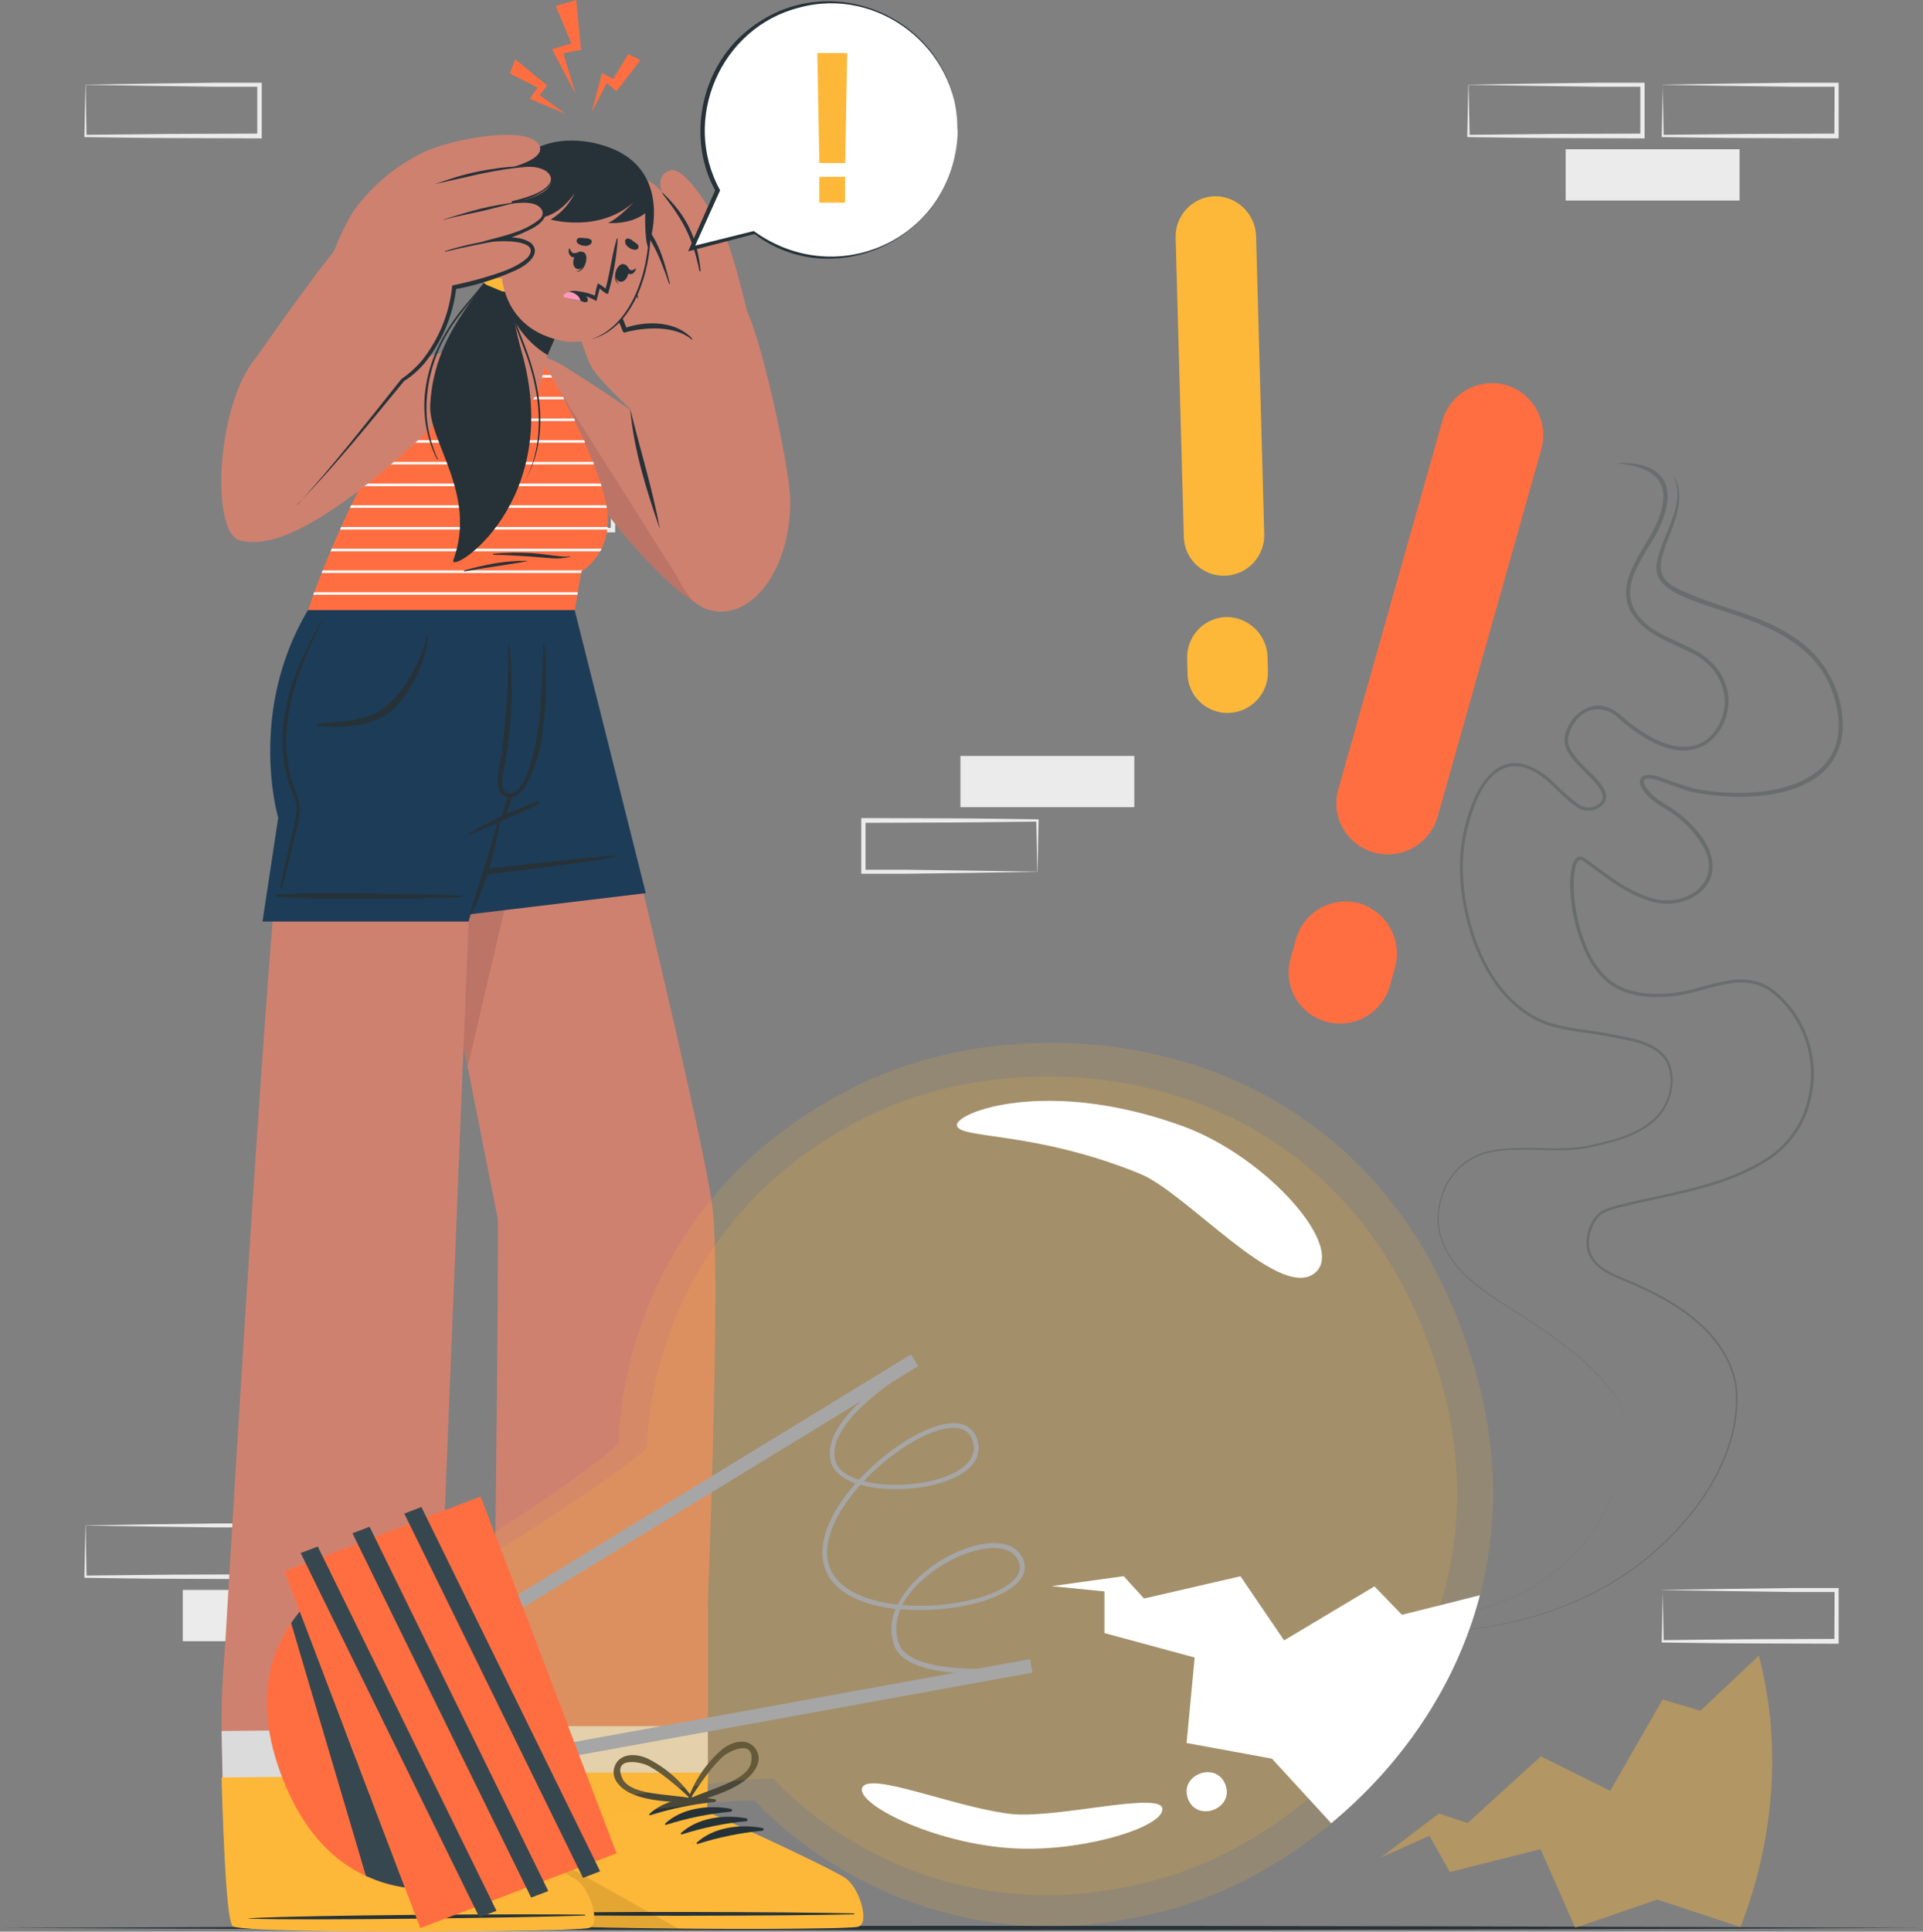 <svg width="475" height="477" viewBox="0 0 475 477" fill="none" xmlns="http://www.w3.org/2000/svg">
<rect x="0" y="0" width="475" height="477" fill="#808080" stroke="none"/>
<path d="M386.734 49.518L429.691 49.518V36.861L386.734 36.861V49.518Z" fill="#EBEBEB"/>
<path d="M410.689 20.902C417.849 20.789 435.9 20.495 442.823 20.427H453.647H454.167V20.947V33.604V34.169H453.602L432.111 34.09C426.762 34.09 415.982 33.932 410.621 33.853H410.463V33.604L410.712 20.947L410.689 20.902ZM410.689 20.902L410.949 33.559L410.689 33.298C416.05 33.231 426.818 33.117 432.179 33.072L453.67 32.993L453.104 33.559L453.161 20.902L453.67 21.422H443.026C436.24 21.355 417.758 21.072 410.712 20.959L410.689 20.902Z" fill="#EBEBEB"/>
<path d="M362.756 20.902C369.915 20.789 387.978 20.495 394.889 20.427H405.725H406.234V20.947V33.604V34.169H405.668L384.178 34.09C378.828 34.09 368.038 33.932 362.688 33.853H362.428V33.604L362.677 20.947L362.756 20.902ZM362.756 20.902L363.016 33.559L362.756 33.298C368.117 33.231 378.885 33.117 384.246 33.072L405.736 32.993L405.171 33.559V20.902L405.691 21.422H395.036C388.25 21.355 369.768 21.072 362.722 20.959L362.756 20.902Z" fill="#EBEBEB"/>
<path d="M21.174 20.902C28.322 20.789 46.385 20.495 53.296 20.427H64.132H64.652V20.947V33.604V34.169H64.086L42.596 34.09C37.246 34.09 26.467 33.932 21.106 33.853H20.846V33.604L21.106 20.947L21.174 20.902ZM21.174 20.902L21.377 33.559L21.128 33.298C26.49 33.231 37.246 33.117 42.619 33.072L64.109 32.993L63.543 33.559V20.902L64.064 21.422H53.409C46.623 21.355 28.141 21.072 21.106 20.959L21.174 20.902Z" fill="#EBEBEB"/>
<path d="M45.142 405.283H88.1V392.626H45.142V405.283Z" fill="#EBEBEB"/>
<path d="M21.174 376.678C28.322 376.553 46.385 376.271 53.296 376.203H64.132H64.652V376.723V389.38V389.945H64.086L42.596 389.866C37.246 389.866 26.467 389.708 21.106 389.629H20.846V389.38L21.106 376.723L21.174 376.678ZM21.174 376.678L21.377 389.334L21.128 389.074C26.49 389.006 37.246 388.893 42.619 388.848L64.109 388.769L63.543 389.334V376.678L64.064 377.187H53.409C46.623 377.119 28.141 376.836 21.106 376.723L21.174 376.678Z" fill="#EBEBEB"/>
<path d="M108.469 118.241C115.629 118.128 133.681 117.845 140.603 117.778L151.427 117.721H151.947V118.241V130.898V131.464H151.45L129.959 131.384C124.609 131.384 113.83 131.226 108.469 131.158H108.209V130.909L108.469 118.241ZM108.469 118.241L108.718 130.898L108.469 130.649C113.83 130.57 124.587 130.457 129.959 130.412L151.45 130.332L150.884 130.898V118.241L151.404 118.762H140.761C133.975 118.694 115.493 118.4 108.446 118.287L108.469 118.241Z" fill="#EBEBEB"/>
<path d="M410.689 392.615C417.849 392.502 435.9 392.219 442.823 392.151H453.647H454.167V392.671V405.328V405.905H453.602L432.111 405.826C426.762 405.826 415.982 405.667 410.621 405.599H410.463V405.339L410.712 392.683L410.689 392.615ZM410.689 392.615L410.949 405.271L410.689 405.023C416.05 404.943 426.818 404.83 432.179 404.785L453.67 404.706L453.104 405.271L453.161 392.615L453.67 393.135H443.026C436.24 393.067 417.758 392.773 410.712 392.66L410.689 392.615Z" fill="#EBEBEB"/>
<path d="M280.186 186.671H237.229V199.327H280.186V186.671Z" fill="#EBEBEB"/>
<path d="M256.218 215.286C249.059 215.411 231.007 215.694 224.096 215.762H213.261H212.74V215.241V202.585V202.019H213.306L234.796 202.087C240.146 202.087 250.925 202.245 256.286 202.324H256.546V202.573L256.286 215.23L256.218 215.286ZM256.218 215.286L255.969 202.63L256.218 202.89C250.857 202.969 240.101 203.071 234.728 203.116L213.238 203.195L213.803 202.63V215.286L213.283 214.778H223.938C230.724 214.845 249.194 215.139 256.241 215.241L256.218 215.286Z" fill="#EBEBEB"/>
<path d="M0 476.088C152.094 475.398 322.726 475.398 474.821 476.088C322.726 476.789 152.094 476.789 0 476.088Z" fill="#263238"/>
<path d="M93.121 150.658C93.121 150.658 120.911 290.446 122.925 300.773C123.377 303.125 121.794 428.255 121.794 428.255H173.517C173.517 428.255 178.505 318.949 176.005 298.329C173.506 277.71 141.983 150.658 141.983 150.658H93.121Z" fill="#CF8170"/>
<path opacity="0.1" d="M93.121 150.658C93.121 150.658 106.694 218.691 115.539 263.346L141.972 150.658H93.121Z" fill="black"/>
<path d="M159.515 220.557L104.511 227.163L93.121 150.658H141.96L159.515 220.557Z" fill="#1D3C58"/>
<path d="M106.568 216.644C112.439 215.513 118.411 214.744 124.36 214.065C130.309 213.387 136.157 212.753 142.05 212.154C145.443 211.803 148.836 211.464 152.229 211.294C152.271 211.294 152.312 211.311 152.341 211.341C152.371 211.37 152.388 211.411 152.388 211.453C152.388 211.495 152.371 211.535 152.341 211.565C152.312 211.594 152.271 211.611 152.229 211.611C146.336 212.742 140.364 213.398 134.426 214.178C128.488 214.959 122.663 215.683 116.759 216.316C113.366 216.678 109.973 216.961 106.58 217.097C106.55 217.097 106.52 217.092 106.493 217.082C106.465 217.071 106.44 217.055 106.418 217.034C106.396 217.014 106.379 216.989 106.367 216.962C106.355 216.935 106.348 216.906 106.348 216.876C106.347 216.846 106.352 216.817 106.363 216.789C106.373 216.761 106.389 216.736 106.41 216.714C106.43 216.693 106.455 216.676 106.482 216.664C106.509 216.652 106.539 216.645 106.568 216.644Z" fill="#263238"/>
<path d="M100.732 155.115C104.826 169.766 108.728 184.469 112.438 199.226C112.958 201.296 113.456 203.366 113.954 205.447C114.526 207.563 114.987 209.707 115.334 211.871C115.334 211.898 115.323 211.924 115.304 211.943C115.285 211.962 115.259 211.973 115.232 211.973C115.205 211.973 115.179 211.962 115.16 211.943C115.141 211.924 115.13 211.898 115.13 211.871C113.867 208.239 112.795 204.543 111.918 200.798C110.934 197.134 109.995 193.469 109.045 189.793C107.156 182.464 105.267 175.089 103.48 167.76C102.462 163.552 101.455 159.349 100.46 155.149C100.456 155.113 100.466 155.076 100.488 155.048C100.51 155.019 100.543 155 100.579 154.996C100.615 154.991 100.651 155.001 100.68 155.024C100.708 155.046 100.727 155.079 100.732 155.115Z" fill="#263238"/>
<path d="M211.769 475.658C208.907 476.608 127.335 476.371 124.224 474.403C123.093 473.667 122.392 461.769 121.962 447.393C121.872 444.286 121.804 441.096 121.758 437.824C121.691 433.967 121.645 430.053 121.623 426.264C121.521 409.231 122.132 394.221 122.132 394.221H174.862V426.264V437.824L174.59 447.393C174.59 447.393 205.774 461.463 208.941 463.997C212.108 466.53 214.608 474.731 211.769 475.658Z" fill="#CF8170"/>
<path d="M211.769 475.658C208.907 476.608 127.335 476.37 124.224 474.402C123.093 473.667 122.392 461.768 121.962 447.392C121.872 444.286 121.804 441.096 121.759 437.823C121.691 433.967 121.646 430.053 121.623 426.264H174.84V437.823L174.568 447.392C174.568 447.392 205.752 461.463 208.919 463.996C212.086 466.53 214.608 474.73 211.769 475.658Z" fill="#DBDBDB"/>
<path d="M212.005 475.782C210.15 476.393 175.404 476.518 150.102 475.997C144.254 475.873 138.893 475.715 134.584 475.522C128.623 475.251 124.63 474.923 123.986 474.516C122.549 473.588 121.859 456.147 121.531 437.733H174.906L174.635 447.381C174.635 447.381 205.999 461.52 209.189 464.065C212.378 466.609 214.867 474.821 212.005 475.782Z" fill="#FDB839"/>
<path d="M210.841 472.502C197.087 472.129 141.597 471.903 127.979 472.57C127.866 472.57 127.866 472.649 127.979 472.661C141.552 473.328 197.087 473.102 210.841 472.728C211.135 472.717 211.135 472.513 210.841 472.502Z" fill="#263238"/>
<path d="M176.579 444.305C171.173 443.287 164.556 444.09 160.405 447.935C160.247 448.082 160.461 448.309 160.631 448.252C165.809 446.603 171.147 445.511 176.557 444.995C176.638 444.983 176.713 444.943 176.768 444.881C176.822 444.82 176.854 444.741 176.857 444.659C176.859 444.577 176.833 444.496 176.782 444.431C176.732 444.367 176.66 444.322 176.579 444.305Z" fill="#263238"/>
<path d="M180.482 446.668C175.076 445.65 168.448 446.453 164.308 450.299C164.15 450.446 164.308 450.672 164.534 450.627C169.71 448.975 175.05 447.886 180.46 447.381C180.554 447.384 180.646 447.349 180.715 447.285C180.784 447.22 180.824 447.13 180.827 447.036C180.83 446.942 180.796 446.85 180.731 446.781C180.666 446.712 180.577 446.671 180.482 446.668Z" fill="#263238"/>
<path d="M184.374 449.032C178.967 448.014 172.351 448.829 168.2 452.663C168.041 452.81 168.256 453.036 168.437 452.991C173.609 451.332 178.944 450.236 184.351 449.722C184.433 449.711 184.507 449.67 184.562 449.609C184.617 449.548 184.649 449.469 184.651 449.387C184.654 449.305 184.628 449.224 184.577 449.159C184.526 449.094 184.454 449.05 184.374 449.032Z" fill="#263238"/>
<path d="M188.276 451.408C182.87 450.379 176.253 451.193 172.102 455.027C171.944 455.186 172.159 455.412 172.328 455.355C177.504 453.698 182.843 452.602 188.254 452.087C188.298 452.088 188.343 452.081 188.385 452.065C188.426 452.049 188.464 452.026 188.497 451.995C188.53 451.965 188.556 451.928 188.574 451.888C188.593 451.847 188.603 451.803 188.604 451.759C188.606 451.714 188.599 451.67 188.583 451.628C188.567 451.586 188.543 451.548 188.513 451.515C188.483 451.483 188.446 451.457 188.405 451.438C188.365 451.42 188.321 451.409 188.276 451.408Z" fill="#263238"/>
<path d="M186.613 431.818C184.498 428.888 180.528 430.189 178.266 432.089C174.444 435.408 171.558 439.67 169.896 444.452C169.887 444.473 169.883 444.497 169.885 444.52C169.887 444.543 169.894 444.566 169.906 444.586C169.918 444.605 169.935 444.622 169.955 444.634C169.975 444.646 169.997 444.654 170.021 444.656C170.021 445.063 170.405 445.504 170.869 445.334C175.393 443.694 180.325 442.484 184.159 439.52C186.398 437.79 188.615 434.6 186.613 431.818ZM177.146 441.455C174.963 442.314 172.758 443.061 170.609 444.011C172.17 441.553 173.854 439.175 175.653 436.885C176.543 435.794 177.502 434.763 178.526 433.797C180.144 432.338 186.523 429.273 185.55 435.177C185.019 438.446 179.725 440.425 177.146 441.455Z" fill="#263238"/>
<path d="M156.142 443.004C160.598 444.915 165.733 444.836 170.472 445.266C170.578 445.268 170.683 445.244 170.778 445.197C170.873 445.15 170.955 445.081 171.018 444.996C171.081 444.911 171.123 444.812 171.14 444.707C171.157 444.603 171.149 444.496 171.117 444.395C171.139 444.39 171.16 444.38 171.177 444.365C171.195 444.35 171.208 444.331 171.216 444.309C171.224 444.288 171.226 444.265 171.222 444.242C171.219 444.22 171.21 444.198 171.196 444.18C168.398 439.954 164.536 436.541 159.999 434.283C157.341 433.017 153.212 432.745 151.855 436.116C150.611 439.351 153.552 441.884 156.142 443.004ZM153.71 439.136C151.278 433.639 158.234 435.041 160.168 436.059C161.404 436.729 162.59 437.485 163.72 438.321C166.04 440.085 168.264 441.973 170.382 443.977C168.12 443.592 165.744 443.422 163.414 443.128C160.655 442.778 155.056 442.178 153.71 439.136Z" fill="#263238"/>
<path opacity="0.1" d="M167.723 476.325L150.101 476.009C144.242 475.873 138.892 475.715 134.583 475.522C128.634 475.251 124.63 474.923 123.974 474.516C122.843 473.814 122.232 463.612 121.836 450.695L167.723 476.325Z" fill="black"/>
<path d="M107.902 421.808L54.742 421.13C54.742 421.13 65.171 239.696 69.729 201.941C69.729 201.941 61.099 181.491 77.239 150.613H142.015C142.015 150.613 137.672 180.021 130.241 198.627C130.241 198.627 125.422 199.927 116.668 204.746L107.902 421.808Z" fill="#CF8170"/>
<path d="M115.74 227.571H64.842L68.721 201.941C68.721 201.941 60.996 175.926 76.096 150.613H142.014C142.014 150.613 139.277 178.177 131.19 198.909L122.922 202.585L115.74 227.571Z" fill="#1D3C58"/>
<path d="M122.923 202.585C122.98 202.257 123.647 202.257 123.591 202.585C120.91 217.708 116.68 225.026 116.386 225.693C116.386 225.783 116.227 225.795 116.193 225.693C115.945 225.003 121.702 208.863 122.923 202.585Z" fill="#263238"/>
<path d="M132.695 197.88C126.857 200.022 121.218 202.672 115.842 205.797C115.814 205.803 115.787 205.815 115.764 205.833C115.741 205.851 115.723 205.873 115.71 205.899C115.697 205.925 115.69 205.954 115.689 205.983C115.689 206.012 115.695 206.04 115.707 206.067C115.72 206.093 115.738 206.116 115.76 206.134C115.783 206.153 115.809 206.166 115.837 206.172C115.865 206.179 115.895 206.179 115.923 206.173C115.951 206.167 115.978 206.154 116.001 206.136C121.656 203.705 127.47 201.363 132.967 198.615C133.064 198.579 133.143 198.506 133.187 198.411C133.23 198.317 133.234 198.209 133.198 198.112C133.162 198.014 133.089 197.935 132.995 197.891C132.9 197.848 132.793 197.844 132.695 197.88Z" fill="#263238"/>
<path d="M134.481 158.96C134.481 158.767 134.119 158.722 134.119 158.96C134.119 165.746 133.735 171.628 133.169 177.928C132.909 180.857 130.545 197.02 125.478 195.844C124.63 195.651 124.2 194.815 124.064 193.582C124.085 191.906 124.309 190.238 124.731 188.616C125.297 185.223 125.749 181.83 126.043 178.437C126.632 172.071 126.564 165.662 125.84 159.31C125.83 159.274 125.809 159.242 125.779 159.219C125.75 159.197 125.713 159.184 125.676 159.184C125.638 159.184 125.602 159.197 125.572 159.219C125.543 159.242 125.521 159.274 125.512 159.31C125.658 168.136 125.14 176.961 123.962 185.709C123.329 189.906 121.214 196.24 125.614 196.884C130.013 197.529 132.988 186.942 133.531 184.047C134.932 175.761 135.251 167.328 134.481 158.96Z" fill="#263238"/>
<path d="M125.638 196.217C125.183 197.321 124.805 198.455 124.507 199.61C124.182 200.49 124.021 201.421 124.032 202.359C124.037 202.397 124.054 202.433 124.081 202.462C124.107 202.491 124.142 202.511 124.18 202.519C124.218 202.528 124.258 202.525 124.294 202.51C124.33 202.496 124.361 202.47 124.382 202.438C124.895 201.608 125.277 200.704 125.513 199.757C125.909 198.717 126.316 197.687 126.645 196.647C126.663 196.523 126.64 196.397 126.579 196.287C126.518 196.178 126.422 196.092 126.307 196.043C126.192 195.994 126.064 195.984 125.943 196.016C125.822 196.047 125.714 196.118 125.638 196.217Z" fill="#263238"/>
<path d="M78.428 178.697C83.224 178.211 88.155 178.279 92.6 176.13C97.045 173.981 99.986 169.683 102.293 165.385C103.708 162.719 104.776 159.884 105.472 156.947C105.479 156.922 105.495 156.9 105.517 156.884C105.538 156.868 105.564 156.86 105.59 156.86C105.617 156.86 105.643 156.868 105.664 156.884C105.685 156.9 105.701 156.922 105.709 156.947C105.524 159.68 104.862 162.36 103.752 164.864C102.755 167.349 101.48 169.712 99.952 171.911C98.527 174.005 96.658 175.758 94.478 177.046C92.251 178.249 89.804 178.988 87.284 179.218C84.337 179.546 81.363 179.546 78.416 179.218C78.366 179.195 78.323 179.158 78.294 179.111C78.264 179.064 78.249 179.009 78.25 178.954C78.251 178.898 78.269 178.844 78.3 178.799C78.332 178.753 78.376 178.718 78.428 178.697Z" fill="#263238"/>
<path d="M71.834 207.336C72.502 204.995 72.982 202.605 73.27 200.188C73.395 197.79 72.139 195.663 71.404 193.492C68.588 184.884 69.73 175.462 72.795 167.093C74.63 162.328 76.843 157.717 79.412 153.305C79.48 153.192 79.638 153.305 79.582 153.407C75.385 161.596 71.664 170.373 70.861 179.613C70.415 184.077 70.83 188.585 72.083 192.892C72.705 194.928 73.87 196.896 74.051 199.034C74.04 201.302 73.685 203.556 72.999 205.718C72.388 208.399 70.51 216.497 69.685 219.212C69.617 219.45 69.198 219.404 69.244 219.144C69.617 216.712 71.291 209.858 71.834 207.336Z" fill="#263238"/>
<path d="M68.169 220.931C74.152 220.49 80.158 220.501 86.153 220.558C92.147 220.614 98.018 220.705 103.944 220.829C107.338 220.897 110.731 220.976 114.124 221.214C114.166 221.214 114.206 221.23 114.236 221.26C114.266 221.29 114.282 221.33 114.282 221.372C114.282 221.414 114.266 221.454 114.236 221.484C114.206 221.514 114.166 221.53 114.124 221.53C108.152 221.892 102.135 221.847 96.151 221.904C90.168 221.96 84.287 221.904 78.36 221.904C74.966 221.847 71.573 221.723 68.18 221.44C68.113 221.441 68.047 221.416 67.999 221.369C67.95 221.323 67.921 221.258 67.92 221.191C67.918 221.123 67.944 221.058 67.99 221.009C68.037 220.961 68.101 220.932 68.169 220.931Z" fill="#263238"/>
<path d="M145.318 475.963C142.467 476.936 60.895 477.513 57.773 475.568C56.586 474.844 55.805 462.956 55.274 448.58C55.16 445.481 55.07 442.28 54.98 439.012C54.878 435.155 54.798 431.252 54.731 427.463C54.662 416.259 55.46 405.065 57.117 393.984L107.653 394.889L107.947 426.932L108.049 438.491L107.868 448.06C107.868 448.06 139.199 461.814 142.399 464.347C145.6 466.881 148.157 475.002 145.318 475.963Z" fill="#CF8170"/>
<path d="M145.319 475.963C142.469 476.936 60.897 477.513 57.775 475.568C56.587 474.844 55.807 462.956 55.275 448.58C55.162 445.481 55.072 442.28 54.981 439.012C54.88 435.155 54.8 431.252 54.732 427.463L107.949 426.932L108.051 438.491L107.87 448.06C107.87 448.06 139.2 461.814 142.401 464.347C145.602 466.881 148.158 475.002 145.319 475.963Z" fill="#DBDBDB"/>
<path d="M145.566 476.076C143.711 476.71 108.965 477.207 83.663 476.913C77.804 476.845 72.454 476.732 68.133 476.585C62.172 476.37 58.18 476.088 57.524 475.68C56.087 474.776 55.262 457.335 54.719 438.932L108.082 438.401L107.901 448.026C107.901 448.026 139.401 461.848 142.625 464.37C145.849 466.892 148.416 475.092 145.566 476.076Z" fill="#FDB839"/>
<path d="M144.366 472.808C130.613 472.57 75.123 472.898 61.505 473.701C61.392 473.701 61.392 473.781 61.505 473.792C75.078 474.323 130.624 473.543 144.366 473.034C144.661 473.023 144.661 472.819 144.366 472.808Z" fill="#263238"/>
<path d="M109.825 444.961C104.407 443.988 97.791 444.859 93.685 448.75C93.526 448.897 93.685 449.123 93.922 449.066C99.065 447.376 104.373 446.238 109.757 445.673C109.852 445.682 109.946 445.653 110.019 445.593C110.092 445.532 110.138 445.445 110.147 445.351C110.156 445.256 110.128 445.162 110.067 445.089C110.007 445.016 109.92 444.97 109.825 444.961Z" fill="#263238"/>
<path d="M113.749 447.279C108.331 446.307 101.714 447.189 97.609 451.068C97.45 451.227 97.609 451.442 97.846 451.385C102.989 449.693 108.297 448.556 113.681 447.992C113.776 448.001 113.87 447.972 113.943 447.912C114.016 447.851 114.062 447.764 114.071 447.67C114.08 447.575 114.051 447.481 113.991 447.408C113.93 447.335 113.843 447.288 113.749 447.279Z" fill="#263238"/>
<path d="M117.677 449.643C112.248 448.671 105.642 449.553 101.537 453.432C101.378 453.579 101.537 453.806 101.763 453.749C106.924 452.054 112.251 450.917 117.654 450.356C117.749 450.359 117.841 450.324 117.91 450.259C117.978 450.195 118.019 450.105 118.022 450.011C118.025 449.916 117.99 449.825 117.926 449.756C117.861 449.687 117.771 449.646 117.677 449.643Z" fill="#263238"/>
<path d="M121.589 451.905C116.171 450.933 109.565 451.803 105.46 455.694C105.29 455.841 105.46 456.068 105.686 456.011C110.847 454.316 116.174 453.179 121.577 452.618C121.672 452.619 121.763 452.583 121.831 452.517C121.899 452.452 121.938 452.362 121.939 452.267C121.941 452.173 121.905 452.081 121.839 452.014C121.773 451.946 121.683 451.907 121.589 451.905Z" fill="#263238"/>
<path d="M119.778 432.372C117.629 429.454 113.682 430.8 111.431 432.723C107.642 436.078 104.799 440.368 103.186 445.164C103.186 445.277 103.186 445.334 103.321 445.357C103.317 445.462 103.338 445.566 103.382 445.662C103.427 445.758 103.493 445.841 103.576 445.906C103.658 445.971 103.755 446.016 103.858 446.036C103.962 446.057 104.068 446.053 104.17 446.024C108.626 444.339 113.603 443.083 117.403 440.086C119.586 438.333 121.758 435.132 119.778 432.372ZM110.402 442.099C108.23 442.981 106.025 443.751 103.887 444.712C105.504 442.291 107.009 439.803 108.863 437.541C109.745 436.443 110.697 435.404 111.714 434.431C113.309 432.949 119.631 429.793 118.749 435.731C118.206 439.011 112.992 441.047 110.356 442.099H110.402Z" fill="#263238"/>
<path d="M89.374 443.852C93.898 445.73 98.977 445.594 103.727 446.024C103.834 446.024 103.938 445.999 104.033 445.951C104.128 445.902 104.209 445.832 104.271 445.746C104.333 445.659 104.374 445.56 104.389 445.454C104.405 445.349 104.395 445.242 104.361 445.142C104.383 445.137 104.404 445.126 104.421 445.111C104.438 445.096 104.452 445.077 104.459 445.056C104.467 445.034 104.47 445.011 104.466 444.989C104.463 444.966 104.454 444.945 104.44 444.927C101.592 440.731 97.691 437.358 93.129 435.143C90.449 433.899 86.275 433.673 84.997 437.054C83.798 440.255 86.761 442.766 89.374 443.852ZM86.909 440.018C84.431 434.532 91.433 435.878 93.333 436.862C94.577 437.535 95.775 438.291 96.918 439.124C99.316 440.81 101.443 442.789 103.637 444.689C101.375 444.339 98.988 444.191 96.658 443.92C93.887 443.581 88.277 443.038 86.909 440.018Z" fill="#263238"/>
<path d="M139.007 90.248C164.434 106.083 180.608 119.327 183.91 130.242C188.435 145.353 183.628 150.081 179.33 150.941C167.6 153.271 142.005 117.608 131.927 100.97C122.143 84.819 133.442 86.764 139.007 90.248Z" fill="#CF8170"/>
<path opacity="0.1" d="M170.993 148.305C158.111 139.913 140.059 114.317 131.949 100.97C125.264 89.976 128.375 87.397 132.809 87.918L170.993 148.305Z" fill="black"/>
<path d="M175.202 150.624C166.086 148.181 162.839 130.332 155.725 101.694C154.481 96.672 181.649 71.89 184.386 76.697C187.779 82.76 195.075 115.007 195.188 123.557C195.324 140.399 185.789 153.463 175.202 150.624Z" fill="#CF8170"/>
<path d="M163.009 130.683C159.683 121.058 156.562 111.15 155.668 100.97C158.088 110.878 161.165 120.628 163.009 130.683Z" fill="#263238"/>
<path d="M186.252 85.033C185.675 81.075 181.423 63.204 179.127 58.487C176.831 53.771 169.241 40.707 165.452 42.098C161.663 43.489 163.586 47.493 163.586 47.493C163.586 47.493 159.503 42.483 155.815 44.236C152.128 45.989 155.318 52.153 155.318 52.153C155.318 52.153 150.793 47.312 147.208 49.326C143.622 51.339 147.898 56.96 147.898 56.96C147.898 56.96 143.928 52.334 141.7 55.218C139.019 58.691 147.355 66.382 149.436 71.777C149.923 72.999 157.546 97.283 157.546 97.283L186.252 85.033Z" fill="#CF8170"/>
<path d="M147.536 56.429C153.61 62.084 155.295 65.636 157.365 73.542C157.365 73.701 157.648 73.678 157.614 73.542C156.29 65.625 154.831 60.874 147.796 56.147C147.457 55.886 147.253 56.158 147.536 56.429Z" fill="#263238"/>
<path d="M154.842 51.667C160.633 58.115 162.488 61.938 165.27 70.059C165.274 70.072 165.281 70.085 165.289 70.095C165.298 70.106 165.308 70.115 165.32 70.122C165.332 70.129 165.346 70.133 165.359 70.135C165.373 70.137 165.387 70.136 165.401 70.132C165.414 70.128 165.426 70.122 165.437 70.114C165.448 70.105 165.457 70.094 165.464 70.082C165.471 70.07 165.475 70.057 165.477 70.043C165.479 70.029 165.478 70.015 165.474 70.002C163.416 61.802 161.843 57.108 155.215 51.43C154.899 51.17 154.559 51.373 154.842 51.667Z" fill="#263238"/>
<path d="M163.708 47.912C168.866 54.562 171.072 58.657 172.757 66.891C172.766 66.924 172.786 66.954 172.814 66.975C172.841 66.996 172.875 67.007 172.91 67.007C172.944 67.007 172.978 66.996 173.006 66.975C173.033 66.954 173.053 66.924 173.062 66.891C172.157 58.329 169.432 53.194 163.912 47.821C163.55 47.414 163.38 47.493 163.708 47.912Z" fill="#263238"/>
<path d="M157.035 102.248C157.035 102.248 149.322 95.258 146.607 91.435C143.893 87.612 139.018 69.662 142.841 68.384C147.761 66.744 152.624 76.562 154.377 81.674C154.377 81.674 165.767 77.863 170.778 84.151C175.789 90.44 157.035 102.248 157.035 102.248Z" fill="#CF8170"/>
<path d="M144.335 68.384C149.923 70.126 151.778 76.992 153.847 81.821C153.874 81.895 153.919 81.96 153.976 82.013C154.034 82.065 154.104 82.103 154.179 82.123C154.255 82.143 154.334 82.144 154.41 82.127C154.486 82.11 154.557 82.075 154.617 82.025C159.503 80.747 166.764 80.362 170.825 83.823C170.848 83.837 170.876 83.842 170.903 83.838C170.93 83.835 170.955 83.823 170.974 83.803C170.993 83.784 171.006 83.759 171.009 83.732C171.013 83.705 171.008 83.677 170.994 83.654C167.149 79.344 159.978 79.129 154.718 80.883C152.671 75.895 150.499 69.086 144.358 68.328C144.324 68.328 144.301 68.373 144.335 68.384Z" fill="#263238"/>
<path d="M143.622 141.101L141.96 150.658H76.098C76.098 150.658 88.472 112.507 109.453 89.671C118.501 79.831 130.468 84.389 135.852 92.409C137.209 94.433 149.956 117.552 150.148 128.094C150.318 137.346 143.622 141.101 143.622 141.101Z" fill="#FF6E41"/>
<path d="M142.729 146.247L142.616 146.869H77.398L77.636 146.247H142.729ZM79.683 140.863C79.604 141.078 79.513 141.281 79.446 141.485H143.532L143.6 141.078L143.95 140.863H79.683ZM81.945 135.502L81.674 136.124H148.271C148.384 135.931 148.497 135.716 148.599 135.502H81.945ZM84.287 130.14C84.196 130.355 84.094 130.559 84.004 130.762H150.047L150.115 130.14H84.287ZM149.888 124.779H86.741L86.436 125.413H149.888C149.866 125.232 149.82 125.028 149.775 124.802L149.888 124.779ZM148.497 119.418H89.433C89.32 119.633 89.207 119.836 89.105 120.051H148.588C148.531 119.87 148.463 119.655 148.384 119.44L148.497 119.418ZM146.586 114.057H92.317L91.966 114.69H146.71L146.586 114.057ZM144.323 108.707H95.439C95.304 108.907 95.179 109.115 95.066 109.329H144.493L144.323 108.707ZM141.813 103.345H98.832L98.425 103.968H142.016L141.813 103.345ZM139.098 97.984H102.599C102.429 98.188 102.282 98.403 102.135 98.606H139.324L139.098 97.984ZM136.135 92.623H106.806C106.636 92.827 106.455 93.03 106.286 93.245H136.406C136.259 93.019 136.135 92.804 136.033 92.646L136.135 92.623ZM130.977 87.262H111.998C111.738 87.454 111.477 87.669 111.217 87.895H131.712C131.446 87.675 131.166 87.471 130.875 87.284L130.977 87.262Z" fill="white"/>
<path d="M121.861 136.746C125.015 136.456 128.188 136.403 131.35 136.587C132.922 136.701 134.472 136.882 136.033 137.096C136.813 137.21 137.594 137.289 138.363 137.368C139.178 137.47 140.002 137.47 140.817 137.368C140.896 137.368 140.908 137.47 140.817 137.481C140.073 137.661 139.317 137.785 138.555 137.854C137.802 137.906 137.046 137.906 136.293 137.854C134.698 137.752 133.115 137.583 131.52 137.47C128.308 137.244 125.095 137.006 121.872 137.006C121.725 137.006 121.714 136.757 121.861 136.746Z" fill="#263238"/>
<path d="M114.701 140.863C117.205 140.127 119.751 139.538 122.324 139.098C123.613 138.884 124.903 138.737 126.203 138.623L128.081 138.499C128.76 138.499 129.45 138.499 130.14 138.499C130.155 138.499 130.169 138.505 130.18 138.516C130.19 138.526 130.196 138.541 130.196 138.556C130.196 138.571 130.19 138.585 130.18 138.596C130.169 138.606 130.155 138.612 130.14 138.612C129.506 138.669 128.861 138.838 128.228 138.94L126.294 139.246C125.005 139.438 123.726 139.664 122.437 139.845C119.847 140.23 117.291 140.637 114.723 141.1C114.587 141.123 114.565 140.931 114.701 140.863Z" fill="#263238"/>
<path d="M113.185 86.176C77.692 94.331 59.822 103.979 58.826 107.474C54.155 123.784 57.695 133.002 59.709 133.489C72.727 136.882 97.169 115.392 115.719 96.707C122.958 89.468 121.657 84.219 113.185 86.176Z" fill="#CF8170"/>
<path d="M120.277 86.99C120.334 88.359 124.983 98.041 131.011 98.889C132.979 99.161 134.947 88.495 134.947 88.495L135.275 87.737L139.799 77.173L128.41 66.416L126.747 64.969C126.747 64.969 125.695 67.932 124.417 71.653C124.36 71.823 124.304 71.992 124.236 72.173L124.021 72.784C123.829 73.327 123.625 73.915 123.444 74.469C123.263 75.024 123.15 75.318 123.015 75.77C122.879 76.223 122.743 76.675 122.596 77.127C121.593 80.357 120.818 83.652 120.277 86.99Z" fill="#CF8170"/>
<path d="M124.439 71.653C124.976 74.953 126.223 78.097 128.094 80.868C129.965 83.639 132.415 85.971 135.275 87.703L139.799 77.139L128.409 66.382L126.747 64.935C126.747 64.935 125.718 67.932 124.439 71.653Z" fill="#263238"/>
<path d="M124.597 60.557C121.758 70.929 107.337 79.887 106.262 99.975C105.776 109.023 117.912 122.042 112.008 138.239C110.481 142.435 139.606 124.462 128.816 86.73C125.434 74.854 124.597 60.557 124.597 60.557Z" fill="#263238"/>
<path d="M114.735 75.612C117.642 72.105 120.798 68.724 122.924 64.663H123.004C119.701 71.348 113.853 76.29 110.223 82.76C106.72 88.797 105.043 95.719 105.393 102.689C105.656 106.398 106.591 110.027 108.153 113.401C108.153 113.514 108.04 113.604 107.983 113.491C105.133 107.858 104.166 101.459 105.223 95.236C106.366 87.884 110.008 81.335 114.735 75.612Z" fill="#263238"/>
<path d="M125.105 68.339C125.199 71.688 125.806 75.003 126.904 78.168C127.967 81.301 129.302 84.333 130.41 87.454C132.672 94.003 134.086 101.027 133.215 107.983C132.716 111.95 131.427 115.776 129.426 119.237C133.034 112.835 133.679 105.009 132.604 97.849C132.071 94.461 131.227 91.129 130.082 87.895C128.951 84.819 127.741 81.799 126.689 78.7C125.438 75.399 124.82 71.892 124.868 68.362C124.865 68.331 124.874 68.299 124.895 68.275C124.915 68.25 124.944 68.235 124.975 68.232C125.007 68.229 125.038 68.239 125.063 68.259C125.087 68.279 125.102 68.308 125.105 68.339Z" fill="#263238"/>
<path d="M122.143 66.132L125.536 67.546C126.089 67.777 126.529 68.219 126.757 68.773C126.985 69.328 126.984 69.951 126.753 70.505L126.705 70.62C126.474 71.173 126.033 71.613 125.478 71.841C124.923 72.069 124.301 72.068 123.747 71.837L120.354 70.423C119.8 70.192 119.361 69.751 119.132 69.196C118.904 68.641 118.906 68.018 119.136 67.464L119.184 67.35C119.415 66.796 119.857 66.356 120.411 66.128C120.966 65.9 121.589 65.901 122.143 66.132Z" fill="#FDB839"/>
<path d="M159.366 65.704C155.022 85.407 142.728 85.033 138.475 84.083C134.618 83.224 121.599 79.819 123.884 59.777C126.169 39.734 136.722 35.515 145.646 37.008C154.57 38.501 163.664 45.989 159.366 65.704Z" fill="#CF8170"/>
<path d="M157.488 60.354C157.125 60.056 156.748 59.776 156.357 59.517C156.004 59.169 155.547 58.946 155.056 58.883C154.899 58.895 154.75 58.957 154.631 59.062C154.513 59.166 154.432 59.306 154.4 59.46C154.387 59.777 154.459 60.092 154.608 60.373C154.757 60.653 154.978 60.888 155.248 61.055C155.742 61.477 156.375 61.698 157.024 61.677C157.172 61.664 157.312 61.609 157.429 61.518C157.546 61.427 157.634 61.305 157.683 61.165C157.732 61.025 157.74 60.874 157.705 60.73C157.67 60.587 157.595 60.456 157.488 60.354Z" fill="#263238"/>
<path d="M143.156 58.725C143.621 58.732 144.085 58.762 144.547 58.816C145.042 58.779 145.535 58.906 145.95 59.178C146.066 59.285 146.142 59.428 146.167 59.584C146.192 59.74 146.163 59.9 146.085 60.037C145.89 60.288 145.63 60.483 145.334 60.6C145.037 60.718 144.715 60.754 144.4 60.705C143.754 60.703 143.13 60.466 142.647 60.037C142.542 59.932 142.469 59.798 142.438 59.652C142.408 59.506 142.42 59.354 142.474 59.215C142.528 59.076 142.621 58.956 142.742 58.869C142.863 58.782 143.007 58.732 143.156 58.725Z" fill="#263238"/>
<path d="M144.82 63.95C144.82 63.95 144.695 63.95 144.684 64.041C144.367 65.376 143.779 66.857 142.422 66.97C142.422 66.97 142.422 67.038 142.422 67.05C143.971 67.219 144.729 65.24 144.82 63.95Z" fill="#263238"/>
<path d="M144.006 62.22C141.914 61.485 140.613 65.715 142.525 66.405C144.436 67.095 145.793 62.82 144.006 62.22Z" fill="#263238"/>
<path d="M143.1 62.186C142.663 62.402 142.184 62.518 141.697 62.525C141.166 62.412 140.917 61.847 140.713 61.315C140.713 61.315 140.646 61.315 140.623 61.315C140.439 61.683 140.401 62.106 140.517 62.5C140.632 62.895 140.892 63.231 141.245 63.441C142.003 63.792 142.795 63.261 143.258 62.503C143.337 62.401 143.281 62.13 143.1 62.186Z" fill="#263238"/>
<path d="M152.5 66.213C152.5 66.156 152.579 66.303 152.568 66.36C152.104 67.649 151.799 69.21 152.84 70.025C152.84 70.025 152.84 70.115 152.84 70.093C151.448 69.436 151.856 67.344 152.5 66.213Z" fill="#263238"/>
<path d="M154.106 65.229C156.266 65.738 155.079 70.013 153.077 69.538C151.075 69.063 152.296 64.799 154.106 65.229Z" fill="#263238"/>
<path d="M154.922 65.76C155.193 66.077 155.419 66.575 155.815 66.722C156.211 66.869 156.743 66.518 157.173 66.156C157.173 66.156 157.229 66.156 157.173 66.156C156.969 66.982 156.46 67.762 155.634 67.694C154.809 67.626 154.503 66.801 154.582 65.93C154.628 65.828 154.843 65.625 154.922 65.76Z" fill="#263238"/>
<path d="M141.27 72.196C143.393 72.553 145.438 73.28 147.309 74.345L148.135 71.235C148.452 71.54 150.092 72.999 150.228 72.456C151.493 68.067 152.286 63.555 152.591 58.997C152.583 58.969 152.566 58.944 152.543 58.927C152.519 58.909 152.491 58.9 152.461 58.9C152.432 58.9 152.404 58.909 152.38 58.927C152.357 58.944 152.34 58.969 152.331 58.997C151.076 63.272 150.782 66.914 149.583 71.303C149.009 70.771 148.361 70.326 147.66 69.979C147.348 70.968 147.102 71.977 146.925 72.999C145.226 72.285 143.406 71.902 141.564 71.868C140.738 71.959 140.387 72.038 141.27 72.196Z" fill="#263238"/>
<path d="M140.805 71.981C139.9 72.151 138.927 72.943 139.357 73.361C139.787 73.78 141.461 73.836 142.693 74.085C143.598 74.277 144.661 74.99 145.114 74.402C145.566 73.814 144.186 71.348 140.805 71.981Z" fill="#263238"/>
<path d="M143.394 74.3C143.164 74.216 142.93 74.144 142.692 74.085C141.46 73.836 139.786 73.779 139.299 73.361C138.813 72.942 139.661 72.32 140.43 72.06C141.209 72.094 141.954 72.388 142.545 72.897C142.986 73.248 143.287 73.746 143.394 74.3Z" fill="#FF99BA"/>
<path d="M145.996 83.812C158.031 79.729 161.831 61.371 159.761 50.185C160.526 53.394 160.808 56.699 160.598 59.992C159.953 69.04 155.78 81.256 145.996 83.812Z" fill="#263238"/>
<path d="M123.171 58.363C126.247 59.879 129.652 53.511 129.652 53.511C129.652 53.511 136.11 56.112 141.958 47.675C140.659 50.387 138.595 52.659 136.02 54.212C136.02 54.212 147.907 57.605 156.526 49.948C156.526 49.948 152.658 54.043 150.181 55.049C150.181 55.049 155.485 55.626 159.376 52.674C159.376 52.674 159.173 58.985 160.1 61.123C160.1 61.123 167.61 40.99 148.281 35.708C148.281 35.708 136.404 31.851 128.589 39.35C120.773 46.849 123.171 58.363 123.171 58.363Z" fill="#263238"/>
<path d="M126.633 61.971C126.633 61.971 124.314 54.642 121.113 55.286C117.913 55.931 118.342 65.636 121.113 67.83C121.455 68.139 121.856 68.375 122.292 68.525C122.727 68.674 123.189 68.733 123.648 68.698C124.107 68.663 124.555 68.535 124.963 68.321C125.371 68.108 125.732 67.814 126.022 67.457L126.633 61.971Z" fill="#CF8170"/>
<path d="M121.305 58.069C121.305 58.069 121.226 58.069 121.305 58.148C123.261 59.766 123.793 62.22 123.94 64.629C123.879 64.365 123.762 64.116 123.596 63.9C123.43 63.685 123.22 63.508 122.979 63.381C122.739 63.254 122.474 63.181 122.202 63.166C121.931 63.151 121.659 63.195 121.407 63.295C121.339 63.295 121.407 63.431 121.407 63.442C121.841 63.44 122.266 63.572 122.623 63.821C122.979 64.07 123.25 64.424 123.397 64.833C123.637 65.519 123.804 66.228 123.895 66.948C123.895 67.174 124.325 67.186 124.325 66.948C125.252 64.03 124.302 59.325 121.305 58.069Z" fill="#263238"/>
<path d="M59.708 133.522C68.598 134.246 80.565 115.425 104.034 88.664C107.247 84.977 91.061 53.669 87.068 56.994C82.001 61.213 64.447 86.753 63.316 88.2C53.046 100.427 52.017 132.945 59.708 133.522Z" fill="#CF8170"/>
<path d="M79.66 69.753C79.66 69.753 83.596 57.47 87.668 51.656C92.048 45.715 97.804 40.926 104.442 37.699C111.601 34.192 131.316 30.663 133.329 36.172C135.139 41.148 114.802 43.739 114.802 43.739C114.802 43.739 135.161 37.676 136.191 44.078C137.22 50.48 113.49 52.142 113.49 52.142C113.49 52.142 134.177 46.623 134.426 52.81C134.641 57.922 113.174 60.998 113.174 60.998C113.174 60.998 131.271 56.169 131.542 61.44C131.859 67.253 112.201 71.008 112.201 71.008C110.674 84.513 104.43 90.316 99.488 93.912C98.289 94.772 79.66 69.753 79.66 69.753Z" fill="#CF8170"/>
<path d="M107.641 45.379C110.005 44.576 112.38 43.75 114.812 43.117C117.243 42.483 119.675 41.986 122.141 41.669C125.354 41.136 128.618 40.973 131.868 41.182C126.066 41.182 117.368 43.196 114.902 43.784C112.436 44.372 110.039 44.836 107.618 45.413C107.596 45.48 107.584 45.401 107.641 45.379Z" fill="#263238"/>
<path d="M109.6 54.167C112.653 53.273 115.662 52.278 118.761 51.52C121.86 50.762 124.824 50.333 127.957 49.79C128.194 49.79 128.138 49.891 127.957 49.948C124.858 50.604 122.041 51.452 118.908 52.154C115.775 52.855 112.699 53.432 109.645 54.235C109.6 54.246 109.6 54.178 109.6 54.167Z" fill="#263238"/>
<path d="M109.928 62.005C114.581 60.522 119.376 59.529 124.236 59.042C124.473 59.042 124.383 59.189 124.134 59.234C119.361 60.128 115.606 60.795 109.984 62.164C109.894 62.186 109.826 62.039 109.928 62.005Z" fill="#263238"/>
<path d="M73.461 124.643C82.51 114.735 90.766 104.092 99.148 93.607C101.014 92.327 102.703 90.806 104.17 89.083C108.431 83.745 111.051 77.286 111.714 70.488C114.428 69.945 117.132 69.255 119.79 68.486C123.443 67.355 127.447 66.224 130.309 63.623C133.623 59.619 125.682 59.449 123.262 59.596L118.738 59.8C123.545 58.408 129.347 57.436 133.261 54.144C133.589 53.906 133.832 53.568 133.952 53.181C134.072 52.793 134.064 52.377 133.928 51.995C132.684 49.541 128.906 50.038 126.542 50.253L126.429 49.677C127.964 49.343 129.475 48.908 130.953 48.376C133.374 47.584 138.294 45.062 134.991 42.325C133.64 41.47 132.065 41.037 130.467 41.081C133.532 40.809 138.531 42.969 135.251 46.408C132.786 48.534 129.596 49.439 126.508 50.253L126.395 49.677C129.2 49.179 135.444 48.987 134.663 53.375C133.589 55.728 130.885 56.689 128.77 57.696C126.991 58.428 125.166 59.044 123.307 59.539L123.149 58.589C125.931 58.589 128.804 58.352 131.225 60.06C133.917 62.729 129.867 65.636 127.594 66.654C122.704 68.873 117.561 70.487 112.279 71.461L112.72 70.963C111.943 77.824 109.219 84.319 104.871 89.682C103.413 91.402 101.705 92.893 99.804 94.105C91.253 104.465 82.838 115.007 73.416 124.576L73.461 124.643Z" fill="#263238"/>
<path d="M339.274 210.491C337.663 210.035 336.158 209.263 334.848 208.22C333.539 207.176 332.45 205.882 331.645 204.413C330.841 202.945 330.337 201.33 330.163 199.665C329.989 197.999 330.149 196.316 330.633 194.713L356.263 103.967C357.159 100.718 359.306 97.956 362.232 96.284C365.159 94.612 368.628 94.166 371.883 95.043C375.141 95.994 377.896 98.186 379.554 101.148C381.213 104.109 381.642 107.603 380.75 110.878L355.12 201.612C354.668 203.238 353.898 204.759 352.855 206.087C351.812 207.414 350.517 208.523 349.044 209.348C347.572 210.173 345.95 210.699 344.273 210.895C342.597 211.091 340.898 210.954 339.274 210.491ZM318.836 236.505L320.103 231.981C321 228.732 323.145 225.968 326.071 224.295C328.997 222.621 332.467 222.172 335.723 223.046C338.979 223.999 341.732 226.192 343.39 229.152C345.048 232.113 345.479 235.606 344.59 238.881L343.323 243.405C342.869 245.029 342.099 246.547 341.056 247.873C340.014 249.198 338.72 250.305 337.248 251.129C335.777 251.953 334.157 252.478 332.483 252.674C330.808 252.87 329.11 252.734 327.488 252.272C325.876 251.818 324.371 251.047 323.06 250.004C321.75 248.96 320.66 247.666 319.855 246.197C319.051 244.728 318.547 243.113 318.374 241.447C318.201 239.781 318.362 238.097 318.847 236.494L318.836 236.505Z" fill="#FF6E41"/>
<path d="M302.526 142.163C301.217 142.199 299.915 141.974 298.695 141.501C297.475 141.028 296.361 140.316 295.42 139.407C294.478 138.498 293.727 137.41 293.211 136.207C292.695 135.005 292.424 133.711 292.414 132.402L290.401 58.759C290.309 56.125 291.264 53.562 293.057 51.631C294.851 49.7 297.336 48.558 299.969 48.455C302.618 48.423 305.174 49.425 307.096 51.247C309.018 53.07 310.153 55.569 310.262 58.216L312.275 131.814C312.322 133.136 312.106 134.453 311.64 135.691C311.174 136.928 310.467 138.061 309.561 139.024C308.654 139.986 307.565 140.759 306.358 141.298C305.15 141.837 303.848 142.131 302.526 142.163ZM293.33 166.312L293.24 162.669C293.148 160.036 294.103 157.473 295.896 155.542C297.69 153.611 300.175 152.469 302.808 152.365C305.457 152.334 308.013 153.336 309.935 155.158C311.857 156.981 312.992 159.48 313.101 162.127L313.192 165.746C313.231 167.063 313.009 168.376 312.54 169.607C312.071 170.839 311.363 171.966 310.457 172.923C309.551 173.881 308.465 174.65 307.261 175.186C306.057 175.723 304.759 176.016 303.442 176.05C302.136 176.085 300.836 175.859 299.618 175.387C298.4 174.914 297.288 174.204 296.347 173.298C295.406 172.391 294.655 171.307 294.137 170.108C293.619 168.908 293.345 167.618 293.33 166.312Z" fill="#FDB839"/>
<path d="M142.141 23.164L136.361 12.182L141.134 10.7L137.255 1.493L142.333 0L143.51 12.295L139.155 13.177L142.141 23.164Z" fill="#FF6E41"/>
<path d="M146.135 27.779L148.691 18.063L151.473 19.499L155.172 13.392L158.181 14.862L152.254 22.553L149.879 20.483L146.135 27.779Z" fill="#FF6E41"/>
<path d="M139.597 28.096L130.888 24.397L132.788 21.603L125.934 18.142L127.291 14.636L135.163 21.094L133.286 23.481L139.597 28.096Z" fill="#FF6E41"/>
<g opacity="0.5">
<path opacity="0.5" d="M413.27 117.223C416.753 122.607 413.473 129.077 411.562 134.393C409.877 139.008 408.994 142.627 414.039 145.183C423.268 149.821 434.002 151.302 442.768 157.127C446.651 159.534 449.84 162.911 452.022 166.925C454.203 170.939 455.302 175.452 455.21 180.02C453.977 197.529 431.593 198.23 418.382 195.663C414.717 194.871 411.437 193.016 407.841 192.269C406.325 192.077 405.522 192.688 406.415 194.158C407.965 196.635 410.555 198.174 413.032 199.633C418.167 203.15 424.569 209.654 422.691 216.452C420.429 222.548 412.67 224.471 407.026 222.344C400.851 220.331 395.987 216.056 390.852 212.482C388.918 211.441 388.748 217.006 388.726 218.137C388.729 224.031 390.022 229.852 392.515 235.193C393.73 237.848 395.509 240.207 397.729 242.104C402.423 245.667 408.881 245.882 414.503 245.068C423.642 243.507 432.034 238.179 439.997 246.131C443.249 249.291 445.637 253.233 446.932 257.58C448.228 261.926 448.386 266.532 447.394 270.958C446.184 276.92 442.776 282.209 437.848 285.775C426.639 293.522 412.761 294.947 399.901 298.216C398.193 298.748 396.292 299.087 395.014 300.343C393.315 302.246 392.405 304.725 392.469 307.276C393.001 313.848 400.568 315.046 405.397 317.58C415.984 322.376 427.125 330.191 429.048 342.463C430.643 360.244 417.477 377.244 403.825 387.231C384.371 401.347 359.284 404.955 335.814 402.591C359.261 404.853 384.326 401.211 403.678 387.061C417.251 377.074 430.258 360.187 428.652 342.52C426.707 330.361 415.656 322.738 405.16 318.021C400.149 315.51 392.356 314.108 391.87 307.287C391.789 304.586 392.744 301.956 394.539 299.935C395.919 298.533 397.932 298.148 399.72 297.605C412.501 294.371 426.367 292.923 437.441 285.243C442.231 281.764 445.541 276.613 446.715 270.811C447.671 266.502 447.507 262.021 446.24 257.794C444.973 253.567 442.644 249.735 439.476 246.662C431.819 238.96 423.483 244.4 414.593 245.825C408.779 246.685 402.05 246.425 397.209 242.726C394.893 240.759 393.033 238.312 391.757 235.555C389.204 230.122 387.868 224.197 387.843 218.193C387.843 215.694 388.352 209.145 392.187 212.436C396.948 215.886 401.597 219.709 407.241 221.541C416.29 224.799 426.469 217.526 420.135 208.127C418.16 205.051 415.554 202.429 412.489 200.436C409.662 198.705 406.178 196.85 405.092 193.468C404.73 190.573 408.485 191.274 410.148 191.919C412.9 192.994 415.705 193.93 418.552 194.724C435.405 198.117 460.288 194.373 452.812 171.424C445.154 147.389 405.873 152.761 409.345 138.42C410.781 131.418 416.787 124.428 413.224 117.223H413.27Z" fill="#263238"/>
<path opacity="0.5" d="M356.173 398.983C378.579 396.981 396.79 382.334 401.054 359.871C402.117 354.555 402.185 349.058 398.791 344.556C392.525 335.847 383.341 329.773 374.451 324.027C369.927 321.245 365.289 318.372 361.512 314.594C357.734 310.816 354.85 305.749 355.132 300.275C355.607 291.588 361.274 284.791 370.074 283.852C378.048 282.721 386.135 284.621 393.996 282.529C399.108 281.398 404.458 279.916 408.417 276.353C412.376 272.79 413.891 266.716 411.55 262.102C408.654 257.577 402.434 257.012 397.547 255.994C392.853 255.1 386.237 254.603 381.712 252.963C371.374 248.981 365.346 238.508 362.575 228.283C360.505 220.512 359.804 212.188 361.794 204.316C363.434 197.201 368.004 185.902 377.211 188.944C379.763 189.932 382.077 191.451 383.997 193.401C385.828 195.308 387.819 197.057 389.947 198.626C390.448 198.976 391.018 199.215 391.618 199.328C392.219 199.441 392.836 199.425 393.43 199.282C398.814 197.484 393.962 193.22 391.7 190.89C389.822 188.922 387.73 187.078 386.7 184.454C386.268 183.067 386.377 181.568 387.006 180.258C388.386 176.299 392.774 173.098 397.004 174.602C399.674 175.496 401.348 177.781 403.61 179.308C407.727 182.248 412.828 185.167 418.008 184.216C423.189 183.266 426.356 177.43 426.016 172.51C425.812 169.923 424.83 167.459 423.2 165.441C421.552 163.414 419.421 161.835 417.002 160.849C412.217 158.507 406.754 156.652 403.497 152.106C398.113 144.392 405.849 136.486 409.016 129.665C413.484 119.746 409.729 115.437 399.334 114.373C410.645 113.853 414.74 119.78 409.966 130.106C407.014 136.746 399.3 144.12 404.311 151.529C409.028 158.315 418.913 158.44 423.946 164.841C425.054 166.181 425.882 167.729 426.384 169.393C426.886 171.057 427.05 172.804 426.868 174.533C426.686 176.261 426.16 177.936 425.323 179.459C424.485 180.982 423.352 182.323 421.99 183.402C414.66 188.56 405.612 182.407 399.923 177.475C397.151 174.614 392.605 174.241 389.856 177.317C388.523 178.707 387.637 180.464 387.311 182.362C387.074 184.273 388.442 185.902 389.573 187.338C391.553 190.155 399.753 195.459 395.568 199.033C394.724 199.737 393.672 200.143 392.575 200.19C391.478 200.237 390.395 199.922 389.494 199.294C384.156 195.765 380.299 188.639 373.162 189.261C366.59 190.55 364.057 198.751 362.518 204.451C360.55 212.21 361.229 220.365 363.253 228.045C365.968 238.055 371.838 248.404 381.927 252.261C386.214 253.856 393.023 254.41 397.581 255.281C402.648 256.344 409.005 256.921 412.025 261.74C414.513 266.671 412.771 273.152 408.745 276.76C404.718 280.368 399.255 281.929 394.041 283.049C386.124 285.13 378.014 283.185 370.062 284.248C361.455 285.085 355.845 291.792 355.359 300.252C355.053 305.636 357.847 310.669 361.591 314.391C365.335 318.112 369.904 321.064 374.44 323.858C383.341 329.637 392.537 335.711 398.791 344.454C402.185 348.979 402.128 354.543 401.054 359.837C396.756 382.288 378.534 396.97 356.094 398.938L356.173 398.983Z" fill="#263238"/>
</g>
<g opacity="0.4">
<path opacity="0.4" d="M290.727 471.02C225.567 490.067 186.432 444.644 186.432 444.644C175.347 444.44 148.971 448.704 148.971 448.704L122.188 378.386C122.188 378.386 144.707 364.033 152.839 356.489C152.839 356.489 151.833 296.542 213.148 267.406C255.744 247.16 332.611 253.709 360.695 327.352L360.978 328.11C389.028 401.765 335.993 457.798 290.727 471.02Z" fill="#FDB839"/>
</g>
<g opacity="0.4">
<path opacity="0.4" d="M287.597 463.645C227.232 481.313 191.038 439.203 191.038 439.203C180.756 439.011 147.412 444.711 147.412 444.711L123.66 382.503C123.66 382.503 152.344 364.553 159.854 357.563C159.854 357.563 158.927 302.028 215.729 274.995C255.192 256.242 326.415 262.305 352.418 330.531L352.689 331.243C378.67 399.469 329.536 451.385 287.597 463.645Z" fill="#FDB839"/>
</g>
<path d="M225.033 334.465L122.18 397.296L123.949 400.191L226.802 337.36L225.033 334.465Z" fill="#A6A6A6"/>
<path d="M254.433 409.704L135.85 431.254L136.456 434.593L255.04 413.042L254.433 409.704Z" fill="#A6A6A6"/>
<path d="M241.856 413.336C234.346 413.336 223.159 412.318 220.931 406.482C219.843 403.51 219.94 400.233 221.203 397.331C220.558 397.252 219.924 397.162 219.291 397.06C213.568 396.144 206.239 393.746 203.875 387.525C201.85 382.209 204.056 375.185 210.107 367.754C210.503 367.268 210.91 366.793 211.317 366.317C208.275 365.243 206.239 363.637 205.469 361.624C201.613 351.444 221.304 339.285 222.085 338.765L222.673 339.726C222.481 339.851 203.004 351.953 206.533 361.216C207.211 363.015 209.168 364.451 212.188 365.401C220.105 356.771 230.907 350.584 236.868 351.535C237.848 351.659 238.775 352.052 239.546 352.671C240.317 353.29 240.901 354.11 241.234 355.041C241.69 356.128 241.837 357.321 241.657 358.487C241.477 359.653 240.979 360.746 240.216 361.646C236.053 366.747 224.075 368.704 215.491 367.302C214.5 367.144 213.518 366.932 212.55 366.668C212.03 367.245 211.521 367.799 211.023 368.444C207.63 372.561 202.438 380.456 204.972 387.106C206.668 391.552 211.837 394.685 219.517 395.929C220.241 396.042 220.988 396.144 221.779 396.223C224.584 390.443 230.964 385.331 237.874 382.65C245.385 379.788 251.119 380.773 252.816 385.24C253.137 386.089 253.216 387.01 253.044 387.9C252.872 388.791 252.457 389.616 251.843 390.285C247.715 395.363 234.266 398.485 222.435 397.377C221.811 398.723 221.461 400.181 221.405 401.664C221.348 403.148 221.587 404.628 222.107 406.018C225.139 413.935 248.552 411.877 248.778 411.854L248.891 412.985C248.439 413.076 245.611 413.336 241.856 413.336ZM222.843 396.37C234.153 397.309 247.07 394.345 250.882 389.651C251.366 389.136 251.696 388.495 251.834 387.801C251.972 387.107 251.913 386.388 251.662 385.727C249.932 381.202 243.564 381.757 238.191 383.804C232.536 385.93 225.829 390.669 222.843 396.347V396.37ZM213.364 365.775C214.066 365.956 214.823 366.103 215.626 366.238C223.895 367.562 235.375 365.752 239.288 360.945C239.929 360.201 240.347 359.293 240.495 358.322C240.643 357.352 240.515 356.36 240.125 355.459C239.865 354.715 239.4 354.059 238.784 353.567C238.167 353.075 237.425 352.766 236.642 352.677C231.212 351.772 220.942 357.699 213.364 365.752V365.775Z" fill="#A6A6A6"/>
<path d="M152.3 457.652L118.73 369.557L70.249 388.032L103.819 476.127L152.3 457.652Z" fill="#FF6E41"/>
<path d="M99.986 466.1C88.834 464.426 76.822 457.617 69.606 438.672C62.389 419.727 66.823 406.663 74.039 397.954L99.986 466.1Z" fill="#FF6E41"/>
<path d="M99.985 466.1C96.659 465.605 93.421 464.634 90.371 463.215L71.912 400.792C72.572 399.81 73.285 398.866 74.05 397.964L99.985 466.1Z" fill="#37474F"/>
<path d="M144.007 463.725L99.861 373.76L104.092 372.142L148.237 462.107L144.007 463.725Z" fill="#37474F"/>
<path d="M131.204 468.6L87.059 378.635L91.289 377.017L135.434 466.982L131.204 468.6Z" fill="#37474F"/>
<path d="M118.413 473.474L74.268 383.509L78.498 381.903L122.643 471.857L118.413 473.474Z" fill="#37474F"/>
<path d="M236.37 277.947C237.06 281.34 255.327 279.214 281.443 289.789C293.048 294.483 315.285 320.6 324.344 314.673C333.404 308.746 312.966 285.638 292.098 278.072C258.517 265.879 235.737 274.78 236.37 277.947Z" fill="white"/>
<path d="M293.453 444.214C295.715 450.152 304.944 446.646 302.682 440.696C300.42 434.747 291.179 438.264 293.453 444.214Z" fill="white"/>
<path d="M212.934 441.59C211.701 445.786 232.252 456.011 252.317 456.509C268.967 456.916 287.573 450.989 287.12 446.623C286.668 442.257 260.687 449.202 249.671 447.935C235.759 446.34 214.257 437.111 212.934 441.59Z" fill="white"/>
<path d="M365.55 393.938C359.488 417.159 345.474 436.432 328.824 450.231L314.177 434.283L293.094 430.415L295.096 409.309L272.803 403.269V392.988L259.762 391.687L277.565 389.222L282.587 394.741L306.407 389.244L317.186 405.079L339.502 391.744L346.288 398.756L365.55 393.938Z" fill="white"/>
<path opacity="0.4" d="M434.463 408.812C440.537 432.021 437.744 455.694 429.939 475.873L409.365 469.086L389.096 476.054L380.523 456.633L358.117 462.289L353.083 453.331L341.105 458.692L355.425 447.822L362.505 450.186L380.602 433.707L397.738 442.212L410.677 419.67L420.02 422.464L434.463 408.812Z" fill="#FDB839"/>
<path d="M236.561 32.099C236.562 37.938 234.94 43.662 231.877 48.632C228.814 53.603 224.429 57.624 219.213 60.247C213.997 62.87 208.155 63.992 202.338 63.488C196.522 62.983 190.96 60.872 186.273 57.39L170.846 61.337L177.27 46.984C175.008 42.76 173.739 38.076 173.56 33.288C173.38 28.5 174.295 23.734 176.235 19.352C178.175 14.971 181.088 11.089 184.753 8.003C188.419 4.917 192.739 2.707 197.387 1.542C202.035 0.377 206.887 0.288 211.575 1.28C216.263 2.272 220.662 4.32 224.439 7.269C228.216 10.217 231.271 13.988 233.372 18.295C235.472 22.602 236.563 27.331 236.561 32.122V32.099Z" fill="white"/>
<path d="M236.56 32.1C236.391 58.691 206.123 72.739 186.375 57.786L170.959 61.813L169.975 62.073L170.393 61.134L176.772 46.736V47.222C169.533 34.339 173.051 16.932 184.486 7.635C205.185 -9.444 236.515 5.226 236.515 32.054L236.56 32.1ZM236.56 32.1C236.673 11.955 216.948 -3.45 197.471 1.866C178.028 6.707 168.142 29.419 177.869 46.984L177.768 47.222L171.298 61.587L170.721 60.897L186.183 57.051C207.232 72.286 236.074 58.397 236.56 32.167V32.1Z" fill="#263238"/>
<path d="M209.258 13.098H201.895L202.381 40.266H208.771L209.258 13.098Z" fill="#FDB839"/>
<path d="M202.379 50.038H208.758V43.659H202.379V50.038Z" fill="#FDB839"/>
</svg>
